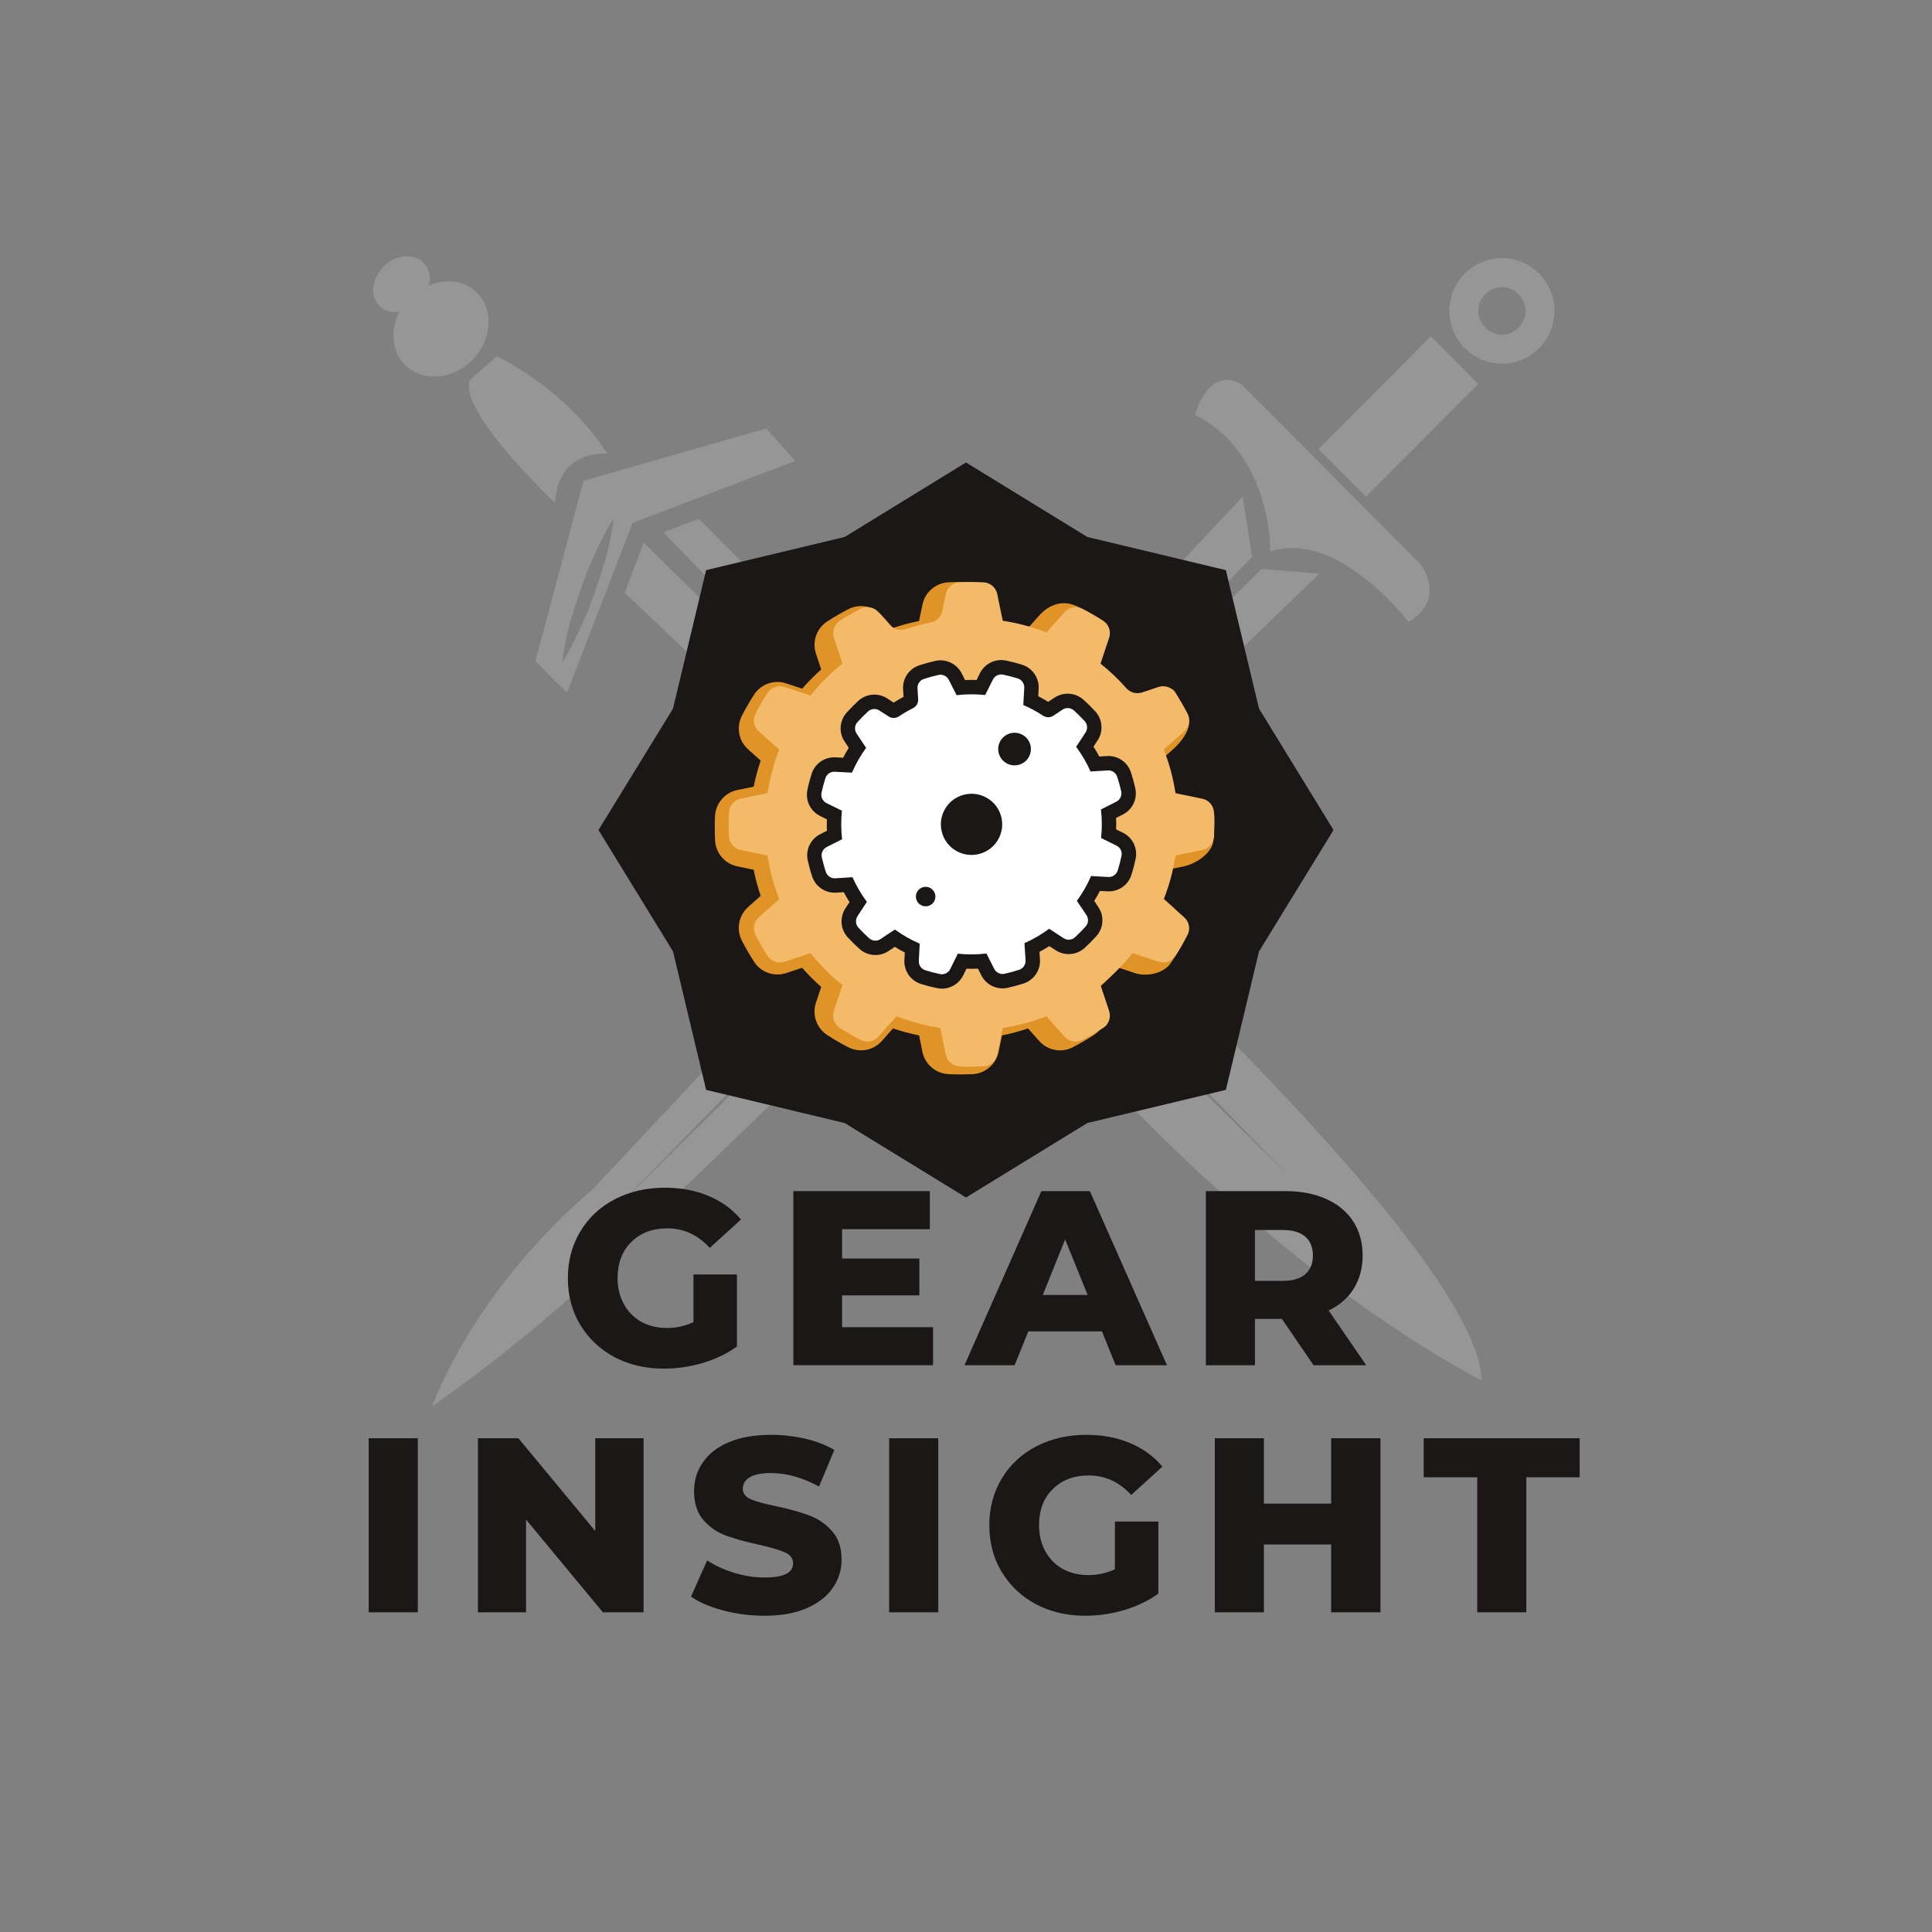 <svg xmlns="http://www.w3.org/2000/svg" xmlns:xlink="http://www.w3.org/1999/xlink" width="200" zoomAndPan="magnify" viewBox="0 0 150 150" height="200" preserveAspectRatio="xMidYMid meet" version="1.0"><rect x="0" y="0" width="150" height="150" fill="#808080" stroke="none"/><defs><filter x="0%" y="0%" width="100%" height="100%" id="95a7c3f504"><feColorMatrix values="0 0 0 0 1 0 0 0 0 1 0 0 0 0 1 0 0 0 1 0" color-interpolation-filters="sRGB"/></filter><g/><mask id="f2ea6c3296"><g filter="url(#95a7c3f504)"><rect x="-15" width="180" fill="#000000" y="-15" height="180" fill-opacity="0.757"/></g></mask><clipPath id="e434b9d895"><path d="M 6 1 L 94 1 L 94 90.133 L 6 90.133 Z M 6 1 " clip-rule="nonzero"/></clipPath><clipPath id="2fd326f0e4"><path d="M 1 0.883 L 11 0.883 L 11 11 L 1 11 Z M 1 0.883 " clip-rule="nonzero"/></clipPath><clipPath id="89aeae5c7e"><rect x="0" width="97" y="0" height="91"/></clipPath><clipPath id="7cb619f90c"><path d="M 46.465 35.906 L 103.535 35.906 L 103.535 92.973 L 46.465 92.973 Z M 46.465 35.906 " clip-rule="nonzero"/></clipPath><clipPath id="e5fc3fa769"><path d="M 75 35.906 L 84.422 41.691 L 95.176 44.266 L 97.75 55.02 L 103.535 64.441 L 97.75 73.863 L 95.176 84.617 L 84.422 87.191 L 75 92.973 L 65.578 87.191 L 54.824 84.617 L 52.25 73.863 L 46.465 64.441 L 52.25 55.02 L 54.824 44.266 L 65.578 41.691 L 75 35.906 " clip-rule="nonzero"/></clipPath><clipPath id="6730a4dfa5"><path d="M 55.402 45.188 L 94.402 45.188 L 94.402 83.438 L 55.402 83.438 Z M 55.402 45.188 " clip-rule="nonzero"/></clipPath><clipPath id="4ef75c3186"><path d="M 56 45.188 L 94.402 45.188 L 94.402 83 L 56 83 Z M 56 45.188 " clip-rule="nonzero"/></clipPath></defs><g mask="url(#f2ea6c3296)"><g transform="matrix(1, 0, 0, 1, 27, 19)"><g clip-path="url(#89aeae5c7e)"><g clip-path="url(#e434b9d895)"><path fill="#9d9d9d" d="M 88.32 6.434 C 89.059 7.172 90.16 7.172 90.898 6.434 C 91.633 5.691 91.633 4.582 90.898 3.844 C 90.16 3.105 89.059 3.105 88.32 3.844 C 87.586 4.582 87.586 5.691 88.32 6.434 Z M 44.512 51.363 L 20.398 75.219 L 44.203 50.871 C 44.02 50.625 43.836 50.379 43.652 50.195 L 42.117 48.715 L 18.926 73.43 C 18.926 73.43 10.578 80.086 6.531 90.195 C 6.531 90.195 15.918 83.785 23.219 76.02 L 45.984 54.078 C 45.555 53.152 45.125 52.168 44.57 51.363 Z M 70.219 24.305 L 69.484 19.559 L 49.234 41.07 L 51.504 43.352 L 70.219 24.246 Z M 52.059 43.906 C 52.672 44.398 53.406 44.895 54.082 45.262 C 54.207 45.324 54.449 45.449 54.695 45.57 L 75.434 25.539 L 70.957 25.168 L 52.059 43.844 Z M 79.055 19.559 L 75.375 15.863 L 84.086 7.109 L 87.77 10.809 Z M 69.301 10.746 L 83.289 24.801 C 83.289 24.801 85.375 27.449 82.367 29.301 C 82.367 29.301 76.906 22.086 71.633 23.812 C 71.633 23.812 71.754 16.23 65.801 13.211 C 65.801 13.211 66.723 9.391 69.359 10.809 Z M 86.727 2.242 C 88.32 0.637 90.898 0.637 92.492 2.242 C 94.09 3.844 94.09 6.434 92.492 8.035 C 90.898 9.637 88.32 9.637 86.727 8.035 C 85.129 6.434 85.129 3.844 86.727 2.242 Z M 86.727 2.242 " fill-opacity="1" fill-rule="evenodd"/></g><g clip-path="url(#2fd326f0e4)"><path fill="#9d9d9d" d="M 9.66 8.961 C 11.191 7.418 11.379 5.074 10.027 3.719 C 9.047 2.734 7.574 2.609 6.285 3.164 C 6.469 2.488 6.348 1.871 5.855 1.379 C 5.117 0.637 3.707 0.762 2.785 1.688 C 1.867 2.609 1.684 4.027 2.48 4.77 C 2.848 5.137 3.461 5.324 4.016 5.199 C 3.277 6.617 3.402 8.281 4.445 9.328 C 5.793 10.684 8.125 10.5 9.66 8.961 Z M 9.66 8.961 " fill-opacity="1" fill-rule="evenodd"/></g><path fill="#9d9d9d" d="M 16.102 19.992 C 16.348 15.801 20.152 16.23 20.152 16.23 C 16.898 11.117 11.562 8.652 11.562 8.652 L 9.477 10.5 C 8.555 12.965 16.102 20.055 16.102 20.055 Z M 16.102 19.992 " fill-opacity="1" fill-rule="evenodd"/><path fill="#9d9d9d" d="M 20.336 23.074 C 20.211 23.629 20.09 24.246 19.844 24.922 C 19.66 25.602 19.414 26.277 19.168 27.02 C 18.926 27.695 18.68 28.438 18.371 29.051 C 18.125 29.668 17.82 30.285 17.574 30.777 C 17.082 31.766 16.652 32.441 16.652 32.441 C 16.652 32.441 16.715 31.703 16.961 30.594 C 17.082 30.039 17.207 29.422 17.453 28.746 C 17.637 28.066 17.883 27.387 18.125 26.648 C 18.371 25.973 18.617 25.23 18.926 24.613 C 19.168 24 19.477 23.383 19.723 22.891 C 20.211 21.902 20.641 21.227 20.641 21.227 C 20.641 21.227 20.582 21.965 20.336 23.074 Z M 34.695 16.727 L 32.484 14.262 L 18.312 18.328 L 14.566 32.32 L 17.023 34.785 L 22.113 21.594 L 34.754 16.785 Z M 34.695 16.727 " fill-opacity="1" fill-rule="evenodd"/><path fill="#9d9d9d" d="M 50.707 44.832 L 27.27 21.285 L 24.508 22.336 L 73.164 72.383 L 22.973 23.137 L 21.5 27.02 L 44.633 48.961 C 46.719 51.059 48.133 55.617 48.133 55.617 C 50.094 55.25 52.918 58.082 52.918 58.082 C 70.895 79.781 88.016 88.164 88.016 88.164 C 88.016 79.039 58.379 51.859 58.379 51.859 C 56.047 49.516 55.801 47.422 55.801 47.422 C 53.961 47.668 50.586 44.832 50.586 44.832 Z M 50.707 44.832 " fill-opacity="1" fill-rule="evenodd"/></g></g></g><g clip-path="url(#7cb619f90c)"><g clip-path="url(#e5fc3fa769)"><path fill="#1a1716" d="M 46.465 35.906 L 103.535 35.906 L 103.535 92.973 L 46.465 92.973 Z M 46.465 35.906 " fill-opacity="1" fill-rule="nonzero"/></g></g><g clip-path="url(#6730a4dfa5)"><path fill="#e09428" d="M 63.758 51.98 L 63.352 50.746 C 63.039 49.812 63.398 48.785 64.227 48.246 C 64.758 47.902 65.305 47.586 65.871 47.293 C 66.75 46.844 67.816 47.051 68.469 47.785 C 68.738 48.09 69.059 48.449 69.324 48.746 C 69.328 48.754 69.34 48.758 69.352 48.75 C 70.004 48.531 70.664 48.355 71.34 48.219 C 71.352 48.219 71.359 48.211 71.359 48.199 C 71.441 47.812 71.539 47.336 71.621 46.941 C 71.816 45.977 72.641 45.266 73.629 45.211 C 74.258 45.18 74.891 45.18 75.527 45.211 C 76.512 45.266 77.332 45.977 77.531 46.941 L 77.793 48.215 C 78.48 48.352 79.156 48.535 79.82 48.758 L 80.684 47.785 C 81.336 47.051 82.363 46.539 83.492 47.02 C 84.074 47.266 84.68 47.652 85.219 48 C 86.043 48.539 85.938 49.797 85.625 50.73 L 85.301 51.945 C 85.82 52.402 86.402 52.934 86.863 53.457 C 86.867 53.465 87.688 54.406 87.699 54.406 C 88.07 54.281 90.656 52.855 91.195 53.684 C 91.535 54.215 91.812 54.762 92.145 55.332 C 92.738 56.348 91.797 57.531 91.062 58.188 L 90.09 59.051 C 90.316 59.715 90.496 60.391 90.633 61.082 C 90.633 61.082 90.668 61.418 91.074 61.625 C 91.949 62.074 94.242 62.648 94.277 63.324 C 94.309 63.957 94.242 64.574 94.211 65.215 C 94.16 66.199 92.871 67.066 91.906 67.266 L 90.633 67.527 C 90.496 68.215 90.316 68.891 90.09 69.555 L 91.062 70.422 C 91.797 71.074 92.344 72.234 91.898 73.117 C 91.812 73.285 91.707 73.449 91.617 73.613 C 91.402 74.004 91.148 74.379 90.906 74.758 C 90.367 75.582 89.039 75.859 88.105 75.547 L 86.875 75.137 C 86.41 75.664 85.918 76.16 85.391 76.625 L 85.801 77.859 C 86.109 78.793 85.75 79.82 84.926 80.359 C 84.395 80.703 83.848 81.02 83.277 81.316 C 82.402 81.762 81.332 81.559 80.68 80.82 L 79.816 79.848 C 79.156 80.07 78.477 80.254 77.793 80.391 L 77.531 81.664 C 77.332 82.629 76.508 83.34 75.523 83.395 C 74.891 83.426 74.262 83.426 73.621 83.395 C 72.641 83.34 71.816 82.633 71.617 81.664 L 71.359 80.391 C 70.672 80.254 69.996 80.07 69.332 79.848 L 68.469 80.82 C 67.816 81.555 66.75 81.758 65.867 81.312 C 65.305 81.023 64.758 80.707 64.223 80.359 C 63.398 79.82 63.039 78.793 63.348 77.859 L 63.758 76.625 C 63.234 76.16 62.738 75.664 62.277 75.137 L 61.043 75.547 C 60.109 75.859 59.086 75.5 58.547 74.672 C 58.203 74.141 57.887 73.59 57.594 73.023 C 57.148 72.145 57.352 71.074 58.086 70.418 L 59.059 69.555 C 58.836 68.891 58.652 68.215 58.516 67.527 L 57.242 67.262 C 56.281 67.062 55.57 66.242 55.52 65.254 C 55.488 64.621 55.488 63.988 55.516 63.348 C 55.57 62.363 56.281 61.539 57.242 61.34 L 58.516 61.078 C 58.652 60.391 58.836 59.715 59.059 59.051 L 58.09 58.184 C 57.352 57.531 57.152 56.461 57.598 55.578 C 57.887 55.016 58.203 54.469 58.547 53.93 C 59.086 53.105 60.109 52.746 61.043 53.059 L 62.277 53.469 C 62.738 52.941 63.234 52.445 63.758 51.98 Z M 75.754 48.926 L 75.434 47.371 C 75.434 47.359 75.422 47.352 75.418 47.352 C 74.859 47.324 74.297 47.324 73.738 47.352 C 73.727 47.352 73.719 47.359 73.715 47.375 C 73.633 47.77 73.535 48.246 73.457 48.633 C 73.426 48.785 73.379 48.93 73.316 49.066 C 71.551 49.312 69.883 49.867 68.367 50.668 C 68.129 50.547 67.91 50.379 67.727 50.172 C 67.461 49.879 67.141 49.516 66.871 49.207 C 66.863 49.199 66.848 49.199 66.844 49.199 C 66.348 49.457 65.859 49.738 65.391 50.043 C 65.383 50.047 65.379 50.059 65.383 50.07 C 65.645 50.871 66.02 51.996 66.02 51.996 C 66.039 52.055 66.051 52.113 66.059 52.172 C 64.777 53.188 63.66 54.402 62.766 55.777 C 62.609 55.797 62.445 55.781 62.289 55.73 C 62.289 55.73 61.168 55.355 60.367 55.09 C 60.355 55.086 60.344 55.09 60.344 55.094 C 60.039 55.566 59.758 56.055 59.504 56.555 C 59.5 56.562 59.5 56.574 59.512 56.582 C 60.137 57.145 61.023 57.93 61.023 57.93 C 61.195 58.086 61.309 58.285 61.355 58.5 C 60.863 59.75 60.535 61.082 60.395 62.469 C 60.25 62.754 59.98 62.965 59.656 63.031 C 59.656 63.031 58.5 63.27 57.672 63.441 C 57.66 63.441 57.652 63.453 57.652 63.457 C 57.629 64.02 57.629 64.582 57.656 65.141 C 57.656 65.152 57.664 65.16 57.676 65.164 C 58.5 65.336 59.656 65.574 59.656 65.574 C 60.098 65.664 60.434 66.016 60.5 66.461 C 60.656 67.496 60.93 68.508 61.309 69.484 C 61.473 69.902 61.355 70.379 61.023 70.676 C 61.023 70.676 60.137 71.461 59.508 72.023 C 59.5 72.031 59.496 72.043 59.496 72.047 C 59.758 72.547 60.039 73.035 60.34 73.504 C 60.348 73.512 60.355 73.516 60.371 73.512 C 61.168 73.25 62.289 72.875 62.289 72.875 C 62.715 72.734 63.184 72.871 63.461 73.223 C 63.566 73.352 63.672 73.48 63.777 73.605 C 64.422 74.379 65.137 75.09 65.922 75.723 C 66.078 75.984 66.117 76.309 66.02 76.609 C 66.02 76.609 65.645 77.734 65.379 78.535 C 65.375 78.547 65.379 78.559 65.383 78.562 C 65.855 78.863 66.344 79.148 66.84 79.402 C 66.848 79.406 66.859 79.406 66.871 79.395 C 67.43 78.766 68.215 77.879 68.215 77.879 C 68.367 77.707 68.566 77.594 68.777 77.547 C 70.141 78.215 71.621 78.688 73.18 78.918 C 73.238 79.02 73.281 79.129 73.309 79.246 C 73.309 79.246 73.547 80.406 73.715 81.234 C 73.715 81.246 73.727 81.254 73.73 81.254 C 74.293 81.281 74.855 81.281 75.41 81.254 C 75.422 81.254 75.434 81.246 75.434 81.23 C 75.605 80.406 75.844 79.246 75.844 79.246 C 75.855 79.188 75.871 79.133 75.895 79.078 C 77.711 79.023 79.445 78.648 81.047 78.004 L 82.281 79.398 C 82.289 79.406 82.301 79.41 82.305 79.406 C 82.805 79.148 83.293 78.867 83.758 78.562 C 83.77 78.559 83.773 78.547 83.77 78.535 C 83.59 77.992 83.363 77.305 83.234 76.918 C 84.887 75.918 86.332 74.617 87.488 73.086 L 88.781 73.516 C 88.793 73.52 88.805 73.516 88.809 73.512 C 89.109 73.039 89.391 72.551 89.648 72.051 C 89.652 72.043 89.648 72.031 89.641 72.023 C 89.348 71.762 89 71.449 88.711 71.195 C 89.672 69.434 90.289 67.465 90.477 65.371 L 91.477 65.164 C 91.488 65.164 91.496 65.152 91.496 65.148 C 91.523 64.586 91.523 64.023 91.496 63.465 C 91.496 63.453 91.488 63.445 91.473 63.441 C 91.176 63.379 90.836 63.309 90.52 63.246 C 90.414 61.086 89.852 59.047 88.926 57.219 L 89.641 56.582 C 89.652 56.574 89.652 56.562 89.652 56.559 C 89.395 56.059 89.113 55.57 88.809 55.102 C 88.805 55.094 88.793 55.09 88.781 55.094 L 87.84 55.402 C 86.664 53.715 85.152 52.277 83.398 51.191 L 83.77 50.07 C 83.773 50.059 83.77 50.047 83.766 50.047 C 83.293 49.742 82.805 49.457 82.309 49.203 C 82.301 49.199 82.289 49.203 82.281 49.211 C 82.012 49.512 81.695 49.867 81.438 50.16 C 79.688 49.402 77.77 48.965 75.754 48.926 Z M 75.754 48.926 " fill-opacity="1" fill-rule="evenodd"/></g><g clip-path="url(#4ef75c3186)"><path fill="#f3ba69" d="M 77.426 46.121 C 77.32 45.613 76.887 45.238 76.363 45.211 C 75.742 45.18 75.117 45.18 74.492 45.211 C 73.973 45.242 73.539 45.613 73.434 46.121 C 73.348 46.539 73.246 47.035 73.16 47.438 C 73.066 47.887 72.711 48.238 72.258 48.328 C 71.602 48.461 70.957 48.633 70.32 48.844 C 69.883 48.996 69.402 48.867 69.094 48.523 C 68.82 48.215 68.484 47.84 68.199 47.523 C 67.855 47.133 67.289 47.023 66.824 47.262 C 66.27 47.547 65.73 47.859 65.203 48.195 C 64.77 48.48 64.578 49.023 64.742 49.516 C 65.02 50.348 65.41 51.523 65.41 51.523 C 64.492 52.254 63.66 53.09 62.926 54.004 C 62.926 54.004 61.75 53.613 60.914 53.336 C 60.418 53.172 59.875 53.359 59.59 53.797 C 59.254 54.32 58.941 54.863 58.656 55.418 C 58.422 55.879 58.527 56.441 58.918 56.789 C 59.574 57.371 60.5 58.195 60.5 58.195 C 60.074 59.285 59.77 60.422 59.59 61.582 C 59.59 61.582 58.379 61.832 57.516 62.008 C 57.004 62.113 56.629 62.547 56.602 63.066 C 56.57 63.691 56.57 64.312 56.602 64.938 C 56.629 65.457 57.004 65.891 57.516 65.996 C 58.379 66.172 59.59 66.422 59.59 66.422 C 59.77 67.582 60.074 68.719 60.5 69.812 C 60.5 69.812 59.574 70.633 58.914 71.215 C 58.527 71.562 58.418 72.125 58.656 72.59 C 58.941 73.145 59.254 73.684 59.594 74.207 C 59.875 74.641 60.418 74.832 60.914 74.668 C 61.75 74.391 62.926 74 62.926 74 C 63.66 74.918 64.492 75.75 65.41 76.484 C 65.41 76.484 65.02 77.656 64.742 78.488 C 64.578 78.984 64.766 79.527 65.203 79.809 C 65.73 80.145 66.27 80.457 66.828 80.742 C 67.289 80.977 67.855 80.871 68.199 80.48 C 68.785 79.824 69.609 78.902 69.609 78.902 C 70.703 79.328 71.844 79.633 73.004 79.809 C 73.004 79.809 73.254 81.02 73.43 81.883 C 73.535 82.391 73.973 82.766 74.492 82.793 C 75.117 82.824 75.742 82.824 76.363 82.793 C 76.883 82.766 77.32 82.391 77.426 81.883 C 77.602 81.02 77.852 79.809 77.852 79.809 C 79.016 79.633 80.152 79.328 81.25 78.902 C 81.25 78.902 82.07 79.824 82.656 80.484 C 83.004 80.871 83.566 80.98 84.031 80.746 C 84.586 80.457 85.129 80.145 85.652 79.809 C 86.09 79.523 86.277 78.984 86.113 78.492 C 85.836 77.656 85.445 76.484 85.445 76.484 C 86.363 75.75 87.199 74.918 87.934 74 C 87.934 74 89.109 74.391 89.945 74.668 C 90.438 74.832 90.98 74.645 91.266 74.207 C 91.602 73.684 91.914 73.145 92.199 72.59 C 92.438 72.125 92.328 71.562 91.941 71.219 C 91.281 70.633 90.355 69.812 90.355 69.812 C 90.785 68.719 91.09 67.582 91.266 66.422 C 91.266 66.422 92.48 66.172 93.344 65.996 C 93.852 65.891 94.23 65.457 94.258 64.938 C 94.285 64.312 94.285 63.691 94.254 63.066 C 94.227 62.551 93.852 62.113 93.344 62.012 C 92.48 61.832 91.266 61.582 91.266 61.582 C 91.09 60.422 90.785 59.285 90.355 58.195 C 90.355 58.195 91.281 57.371 91.941 56.789 C 92.332 56.445 92.438 55.879 92.203 55.414 C 91.914 54.863 91.602 54.32 91.266 53.797 C 90.98 53.363 90.438 53.176 89.945 53.336 C 89.543 53.469 89.059 53.629 88.668 53.762 C 88.23 53.906 87.746 53.773 87.445 53.426 C 86.836 52.734 86.168 52.098 85.445 51.523 C 85.445 51.523 85.836 50.348 86.113 49.516 C 86.281 49.02 86.09 48.48 85.652 48.195 C 85.129 47.859 84.586 47.547 84.031 47.262 C 83.566 47.027 83.004 47.133 82.656 47.523 C 82.07 48.18 81.25 49.102 81.25 49.102 C 80.152 48.676 79.016 48.371 77.852 48.195 C 77.852 48.195 77.602 46.984 77.426 46.121 Z M 75.82 52.797 L 76.082 52.27 C 76.453 51.52 77.281 51.117 78.109 51.285 C 78.527 51.375 78.945 51.48 79.363 51.613 C 80.16 51.871 80.688 52.629 80.641 53.465 L 80.609 54.051 C 80.871 54.188 81.129 54.336 81.379 54.492 L 81.871 54.168 C 82.566 53.703 83.492 53.766 84.121 54.324 C 84.441 54.613 84.746 54.914 85.043 55.238 C 85.605 55.855 85.68 56.777 85.223 57.477 L 84.898 57.969 C 85.059 58.219 85.211 58.477 85.348 58.738 L 85.938 58.699 C 86.77 58.645 87.539 59.16 87.805 59.961 C 87.938 60.367 88.051 60.781 88.145 61.211 C 88.324 62.027 87.926 62.859 87.18 63.238 L 86.652 63.504 C 86.668 63.801 86.668 64.098 86.656 64.395 L 87.184 64.652 C 87.934 65.023 88.34 65.852 88.172 66.676 C 88.082 67.098 87.973 67.512 87.84 67.93 C 87.586 68.727 86.824 69.25 85.988 69.203 L 85.398 69.172 C 85.262 69.434 85.113 69.691 84.957 69.945 L 85.281 70.434 C 85.746 71.129 85.684 72.047 85.125 72.676 C 84.836 72.996 84.535 73.301 84.211 73.598 C 83.59 74.16 82.668 74.234 81.965 73.777 L 81.473 73.457 C 81.223 73.613 80.965 73.766 80.703 73.902 L 80.742 74.488 C 80.797 75.324 80.277 76.09 79.48 76.355 C 79.07 76.488 78.656 76.602 78.227 76.695 C 77.406 76.871 76.574 76.477 76.195 75.73 L 75.93 75.207 C 75.633 75.219 75.336 75.219 75.039 75.211 L 74.777 75.734 C 74.406 76.484 73.574 76.891 72.75 76.719 C 72.328 76.633 71.91 76.523 71.492 76.391 C 70.695 76.137 70.172 75.375 70.215 74.539 L 70.25 73.953 C 69.984 73.816 69.727 73.672 69.477 73.512 L 68.984 73.84 C 68.289 74.301 67.367 74.238 66.738 73.68 C 66.418 73.391 66.109 73.09 65.812 72.766 C 65.25 72.148 65.18 71.227 65.637 70.527 L 65.957 70.035 C 65.797 69.785 65.648 69.531 65.508 69.27 L 64.922 69.305 C 64.086 69.359 63.32 68.844 63.055 68.047 C 62.918 67.637 62.805 67.223 62.711 66.793 C 62.535 65.977 62.934 65.145 63.68 64.766 L 64.203 64.5 C 64.191 64.203 64.188 63.91 64.199 63.613 L 63.672 63.352 C 62.922 62.98 62.516 62.152 62.688 61.328 C 62.773 60.906 62.883 60.492 63.016 60.074 C 63.273 59.277 64.035 58.754 64.871 58.801 L 65.457 58.832 C 65.594 58.57 65.742 58.312 65.898 58.062 L 65.574 57.57 C 65.109 56.875 65.176 55.957 65.734 55.328 C 66.02 55.008 66.324 54.703 66.648 54.406 C 67.27 53.844 68.191 53.773 68.891 54.23 L 69.383 54.551 C 69.633 54.391 69.891 54.242 70.152 54.102 L 70.117 53.516 C 70.062 52.68 70.578 51.918 71.379 51.652 C 71.785 51.52 72.203 51.406 72.629 51.309 C 73.449 51.133 74.285 51.531 74.664 52.277 L 74.93 52.801 C 75.227 52.785 75.523 52.785 75.82 52.797 Z M 75.82 52.797 " fill-opacity="1" fill-rule="evenodd"/></g><path fill="#ffffff" d="M 73.664 52.781 C 73.516 52.488 73.188 52.332 72.867 52.402 C 72.48 52.488 72.102 52.59 71.727 52.715 C 71.414 52.816 71.211 53.117 71.234 53.445 C 71.25 53.711 71.27 54.031 71.285 54.289 C 71.305 54.578 71.148 54.852 70.887 54.98 C 70.508 55.172 70.141 55.383 69.793 55.617 C 69.551 55.781 69.234 55.785 68.992 55.625 C 68.773 55.484 68.504 55.309 68.277 55.164 C 68.004 54.984 67.641 55.012 67.398 55.234 C 67.109 55.5 66.828 55.781 66.566 56.074 C 66.348 56.316 66.324 56.68 66.504 56.953 C 66.812 57.414 67.246 58.062 67.246 58.062 C 66.809 58.664 66.441 59.309 66.145 59.988 C 66.145 59.988 65.367 59.945 64.809 59.918 C 64.48 59.898 64.184 60.105 64.082 60.418 C 63.965 60.793 63.863 61.172 63.781 61.559 C 63.715 61.879 63.875 62.203 64.168 62.352 C 64.668 62.598 65.367 62.941 65.367 62.941 C 65.289 63.68 65.293 64.422 65.379 65.16 C 65.379 65.16 64.68 65.512 64.184 65.762 C 63.891 65.91 63.734 66.238 63.805 66.559 C 63.891 66.945 63.996 67.324 64.117 67.699 C 64.223 68.008 64.523 68.211 64.852 68.191 C 65.406 68.156 66.184 68.105 66.184 68.105 C 66.488 68.781 66.863 69.426 67.305 70.02 C 67.305 70.02 66.879 70.672 66.574 71.137 C 66.395 71.414 66.422 71.773 66.645 72.02 C 66.91 72.309 67.191 72.586 67.484 72.848 C 67.73 73.066 68.09 73.09 68.363 72.91 C 68.828 72.602 69.48 72.168 69.48 72.168 C 70.078 72.605 70.727 72.973 71.406 73.266 C 71.406 73.266 71.363 74.047 71.336 74.602 C 71.316 74.93 71.523 75.227 71.836 75.328 C 72.211 75.445 72.594 75.547 72.98 75.625 C 73.301 75.691 73.629 75.535 73.773 75.242 C 74.02 74.742 74.367 74.043 74.367 74.043 C 75.105 74.121 75.852 74.117 76.586 74.031 C 76.586 74.031 76.941 74.73 77.191 75.223 C 77.34 75.516 77.668 75.672 77.992 75.605 C 78.375 75.52 78.758 75.414 79.133 75.293 C 79.441 75.188 79.645 74.887 79.625 74.562 C 79.59 74.008 79.539 73.227 79.539 73.227 C 80.219 72.926 80.859 72.551 81.457 72.109 C 81.457 72.109 82.113 72.539 82.578 72.84 C 82.852 73.02 83.215 72.992 83.461 72.77 C 83.75 72.504 84.027 72.227 84.289 71.93 C 84.508 71.688 84.535 71.324 84.352 71.051 C 84.043 70.59 83.609 69.941 83.609 69.941 C 84.047 69.34 84.418 68.695 84.711 68.016 C 84.711 68.016 85.492 68.059 86.047 68.09 C 86.375 68.105 86.676 67.902 86.777 67.59 C 86.895 67.215 86.996 66.832 87.074 66.445 C 87.141 66.125 86.98 65.801 86.688 65.656 C 86.191 65.406 85.488 65.062 85.488 65.062 C 85.566 64.324 85.562 63.582 85.477 62.848 C 85.477 62.848 86.176 62.492 86.672 62.242 C 86.965 62.094 87.121 61.766 87.051 61.445 C 86.965 61.062 86.863 60.68 86.738 60.309 C 86.637 59.996 86.336 59.793 86.008 59.816 C 85.453 59.848 84.672 59.898 84.672 59.898 C 84.371 59.223 83.996 58.582 83.551 57.984 C 83.551 57.984 83.98 57.332 84.285 56.867 C 84.465 56.594 84.434 56.23 84.215 55.988 C 83.945 55.699 83.668 55.422 83.375 55.156 C 83.129 54.941 82.766 54.914 82.492 55.098 C 82.27 55.246 82 55.422 81.785 55.566 C 81.543 55.727 81.227 55.727 80.984 55.566 C 80.5 55.246 79.984 54.969 79.449 54.738 C 79.449 54.738 79.492 53.957 79.523 53.402 C 79.539 53.074 79.336 52.777 79.023 52.676 C 78.645 52.559 78.266 52.457 77.879 52.379 C 77.555 52.312 77.23 52.469 77.086 52.766 C 76.836 53.262 76.488 53.961 76.488 53.961 C 75.75 53.883 75.008 53.887 74.27 53.973 C 74.27 53.973 73.918 53.277 73.664 52.781 Z M 71.867 68.852 C 72.285 68.852 72.625 69.191 72.625 69.609 C 72.625 70.027 72.285 70.367 71.867 70.367 C 71.449 70.367 71.109 70.027 71.109 69.609 C 71.109 69.191 71.449 68.852 71.867 68.852 Z M 74.801 61.711 C 76.07 61.367 77.379 62.113 77.727 63.375 C 78.07 64.641 77.324 65.949 76.055 66.293 C 74.789 66.641 73.477 65.895 73.133 64.629 C 72.785 63.363 73.535 62.055 74.801 61.711 Z M 78.77 56.891 C 79.473 56.891 80.039 57.457 80.039 58.156 C 80.039 58.855 79.473 59.422 78.77 59.422 C 78.07 59.422 77.5 58.855 77.5 58.156 C 77.5 57.457 78.07 56.891 78.77 56.891 Z M 78.77 56.891 " fill-opacity="1" fill-rule="evenodd"/><g fill="#1a1716" fill-opacity="1"><g transform="translate(43.434, 105.995)"><g><path d="M 10.406 -7.047 L 13.781 -7.047 L 13.781 -1.453 C 13.008 -0.898 12.125 -0.473 11.125 -0.172 C 10.125 0.117 9.117 0.266 8.109 0.266 C 6.691 0.266 5.414 -0.031 4.281 -0.625 C 3.156 -1.227 2.27 -2.062 1.625 -3.125 C 0.977 -4.195 0.656 -5.41 0.656 -6.766 C 0.656 -8.109 0.977 -9.316 1.625 -10.391 C 2.27 -11.461 3.164 -12.297 4.312 -12.891 C 5.457 -13.484 6.75 -13.781 8.188 -13.781 C 9.445 -13.781 10.578 -13.566 11.578 -13.141 C 12.586 -12.723 13.426 -12.113 14.094 -11.312 L 11.672 -9.109 C 10.754 -10.117 9.656 -10.625 8.375 -10.625 C 7.219 -10.625 6.285 -10.27 5.578 -9.562 C 4.867 -8.863 4.516 -7.93 4.516 -6.766 C 4.516 -6.016 4.676 -5.344 5 -4.75 C 5.32 -4.164 5.77 -3.707 6.344 -3.375 C 6.926 -3.051 7.594 -2.891 8.344 -2.891 C 9.07 -2.891 9.758 -3.039 10.406 -3.344 Z M 10.406 -7.047 "/></g></g></g><g fill="#1a1716" fill-opacity="1"><g transform="translate(60.238, 105.995)"><g><path d="M 12.203 -2.953 L 12.203 0 L 1.359 0 L 1.359 -13.516 L 11.953 -13.516 L 11.953 -10.562 L 5.141 -10.562 L 5.141 -8.281 L 11.141 -8.281 L 11.141 -5.422 L 5.141 -5.422 L 5.141 -2.953 Z M 12.203 -2.953 "/></g></g></g><g fill="#1a1716" fill-opacity="1"><g transform="translate(75.149, 105.995)"><g><path d="M 10.406 -2.625 L 4.688 -2.625 L 3.625 0 L -0.266 0 L 5.703 -13.516 L 9.469 -13.516 L 15.453 0 L 11.469 0 Z M 9.297 -5.453 L 7.547 -9.766 L 5.812 -5.453 Z M 9.297 -5.453 "/></g></g></g><g fill="#1a1716" fill-opacity="1"><g transform="translate(92.262, 105.995)"><g><path d="M 7.266 -3.594 L 5.172 -3.594 L 5.172 0 L 1.359 0 L 1.359 -13.516 L 7.531 -13.516 C 8.75 -13.516 9.805 -13.312 10.703 -12.906 C 11.609 -12.5 12.305 -11.922 12.797 -11.172 C 13.285 -10.422 13.531 -9.535 13.531 -8.516 C 13.531 -7.535 13.301 -6.68 12.844 -5.953 C 12.395 -5.223 11.742 -4.656 10.891 -4.25 L 13.812 0 L 9.719 0 Z M 9.672 -8.516 C 9.672 -9.148 9.473 -9.641 9.078 -9.984 C 8.68 -10.328 8.086 -10.5 7.297 -10.5 L 5.172 -10.5 L 5.172 -6.547 L 7.297 -6.547 C 8.086 -6.547 8.68 -6.719 9.078 -7.062 C 9.473 -7.406 9.672 -7.891 9.672 -8.516 Z M 9.672 -8.516 "/></g></g></g><g fill="#1a1716" fill-opacity="1"><g transform="translate(27.268, 125.18)"><g><path d="M 1.359 -13.516 L 5.172 -13.516 L 5.172 0 L 1.359 0 Z M 1.359 -13.516 "/></g></g></g><g fill="#1a1716" fill-opacity="1"><g transform="translate(35.747, 125.18)"><g><path d="M 14.219 -13.516 L 14.219 0 L 11.062 0 L 5.094 -7.203 L 5.094 0 L 1.359 0 L 1.359 -13.516 L 4.5 -13.516 L 10.469 -6.312 L 10.469 -13.516 Z M 14.219 -13.516 "/></g></g></g><g fill="#1a1716" fill-opacity="1"><g transform="translate(53.246, 125.18)"><g><path d="M 6.109 0.266 C 5.016 0.266 3.953 0.129 2.922 -0.141 C 1.891 -0.41 1.051 -0.77 0.406 -1.219 L 1.656 -4.031 C 2.258 -3.633 2.961 -3.312 3.766 -3.062 C 4.566 -2.82 5.352 -2.703 6.125 -2.703 C 7.594 -2.703 8.328 -3.066 8.328 -3.797 C 8.328 -4.191 8.113 -4.477 7.688 -4.656 C 7.27 -4.844 6.598 -5.039 5.672 -5.25 C 4.66 -5.469 3.812 -5.703 3.125 -5.953 C 2.445 -6.203 1.863 -6.602 1.375 -7.156 C 0.883 -7.719 0.641 -8.469 0.641 -9.406 C 0.641 -10.227 0.863 -10.969 1.312 -11.625 C 1.758 -12.289 2.43 -12.816 3.328 -13.203 C 4.223 -13.586 5.32 -13.781 6.625 -13.781 C 7.508 -13.781 8.383 -13.68 9.25 -13.484 C 10.113 -13.285 10.875 -12.992 11.531 -12.609 L 10.344 -9.766 C 9.062 -10.461 7.816 -10.812 6.609 -10.812 C 5.848 -10.812 5.289 -10.695 4.938 -10.469 C 4.594 -10.25 4.422 -9.957 4.422 -9.594 C 4.422 -9.238 4.625 -8.969 5.031 -8.781 C 5.445 -8.602 6.113 -8.422 7.031 -8.234 C 8.062 -8.016 8.914 -7.773 9.594 -7.516 C 10.27 -7.266 10.852 -6.863 11.344 -6.312 C 11.844 -5.77 12.094 -5.031 12.094 -4.094 C 12.094 -3.281 11.863 -2.547 11.406 -1.891 C 10.957 -1.234 10.281 -0.707 9.375 -0.312 C 8.477 0.07 7.391 0.266 6.109 0.266 Z M 6.109 0.266 "/></g></g></g><g fill="#1a1716" fill-opacity="1"><g transform="translate(67.675, 125.18)"><g><path d="M 1.359 -13.516 L 5.172 -13.516 L 5.172 0 L 1.359 0 Z M 1.359 -13.516 "/></g></g></g><g fill="#1a1716" fill-opacity="1"><g transform="translate(76.154, 125.18)"><g><path d="M 10.406 -7.047 L 13.781 -7.047 L 13.781 -1.453 C 13.008 -0.898 12.125 -0.473 11.125 -0.172 C 10.125 0.117 9.117 0.266 8.109 0.266 C 6.691 0.266 5.414 -0.031 4.281 -0.625 C 3.156 -1.227 2.27 -2.062 1.625 -3.125 C 0.977 -4.195 0.656 -5.41 0.656 -6.766 C 0.656 -8.109 0.977 -9.316 1.625 -10.391 C 2.27 -11.461 3.164 -12.297 4.312 -12.891 C 5.457 -13.484 6.75 -13.781 8.188 -13.781 C 9.445 -13.781 10.578 -13.566 11.578 -13.141 C 12.586 -12.723 13.426 -12.113 14.094 -11.312 L 11.672 -9.109 C 10.754 -10.117 9.656 -10.625 8.375 -10.625 C 7.219 -10.625 6.285 -10.27 5.578 -9.562 C 4.867 -8.863 4.516 -7.93 4.516 -6.766 C 4.516 -6.016 4.676 -5.344 5 -4.75 C 5.32 -4.164 5.77 -3.707 6.344 -3.375 C 6.926 -3.051 7.594 -2.891 8.344 -2.891 C 9.07 -2.891 9.758 -3.039 10.406 -3.344 Z M 10.406 -7.047 "/></g></g></g><g fill="#1a1716" fill-opacity="1"><g transform="translate(92.958, 125.18)"><g><path d="M 14.219 -13.516 L 14.219 0 L 10.391 0 L 10.391 -5.266 L 5.172 -5.266 L 5.172 0 L 1.359 0 L 1.359 -13.516 L 5.172 -13.516 L 5.172 -8.438 L 10.391 -8.438 L 10.391 -13.516 Z M 14.219 -13.516 "/></g></g></g><g fill="#1a1716" fill-opacity="1"><g transform="translate(110.457, 125.18)"><g><path d="M 4.234 -10.484 L 0.078 -10.484 L 0.078 -13.516 L 12.188 -13.516 L 12.188 -10.484 L 8.047 -10.484 L 8.047 0 L 4.234 0 Z M 4.234 -10.484 "/></g></g></g></svg>